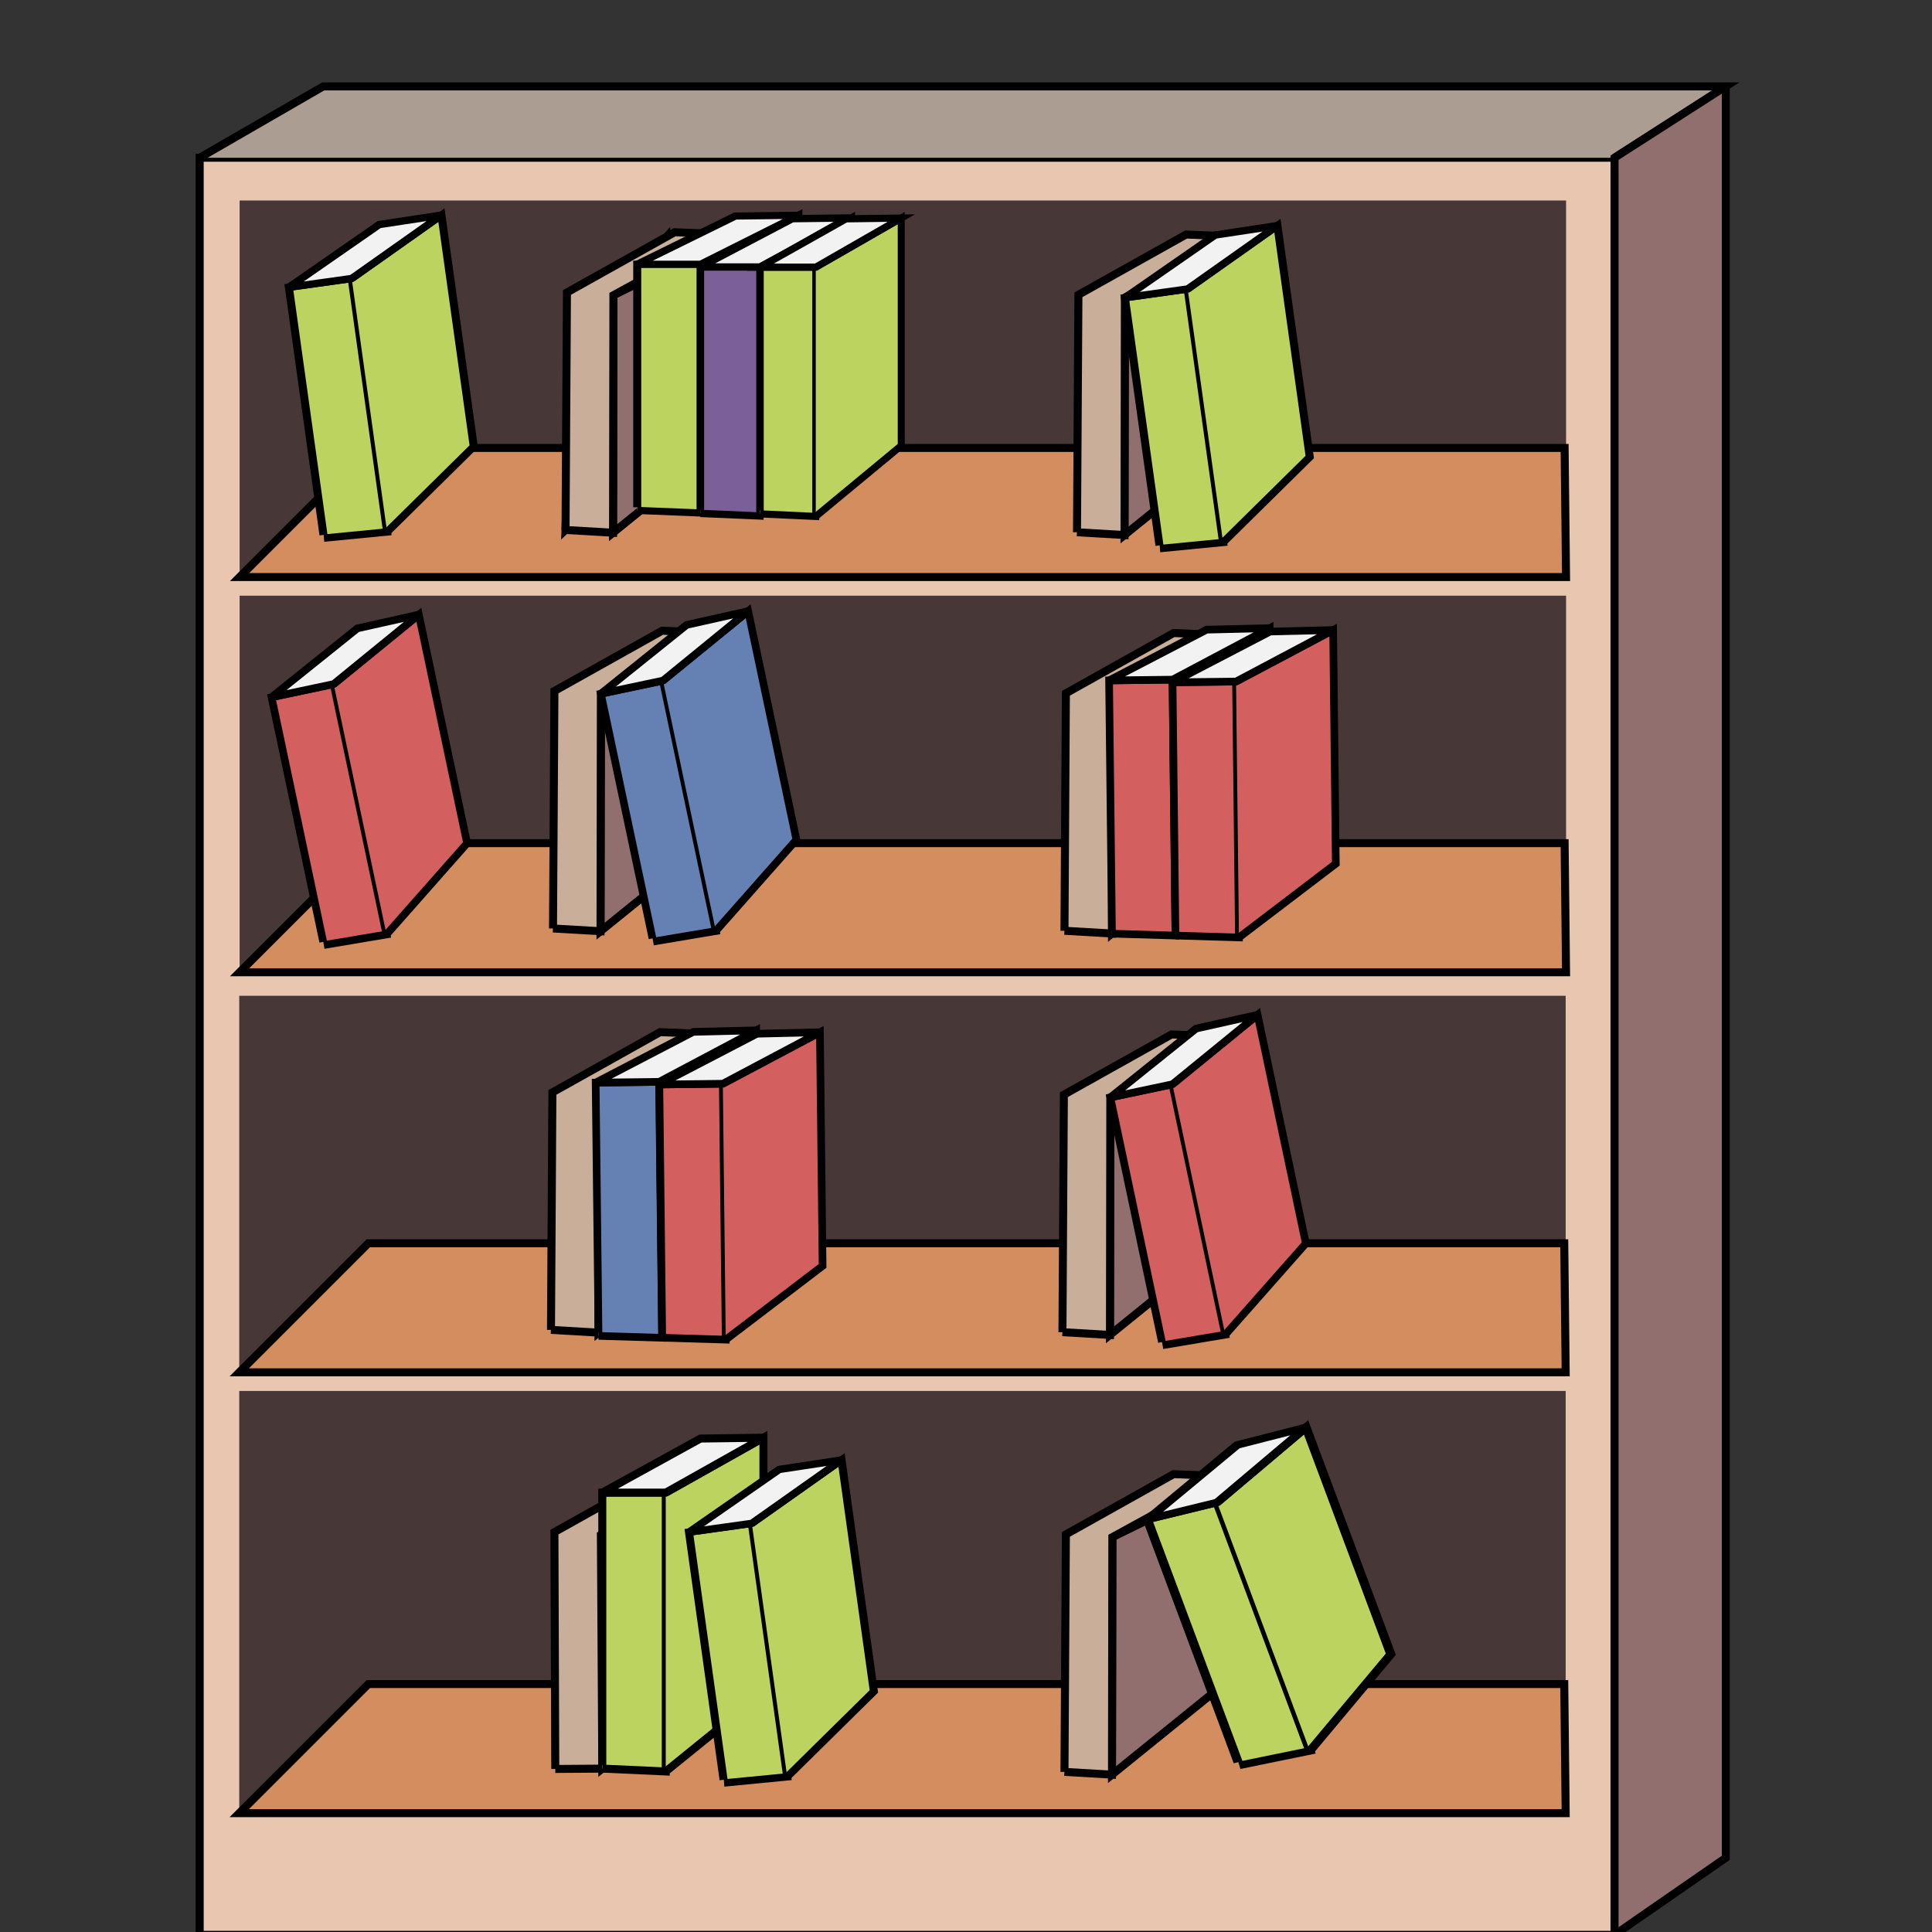 <?xml version="1.0" encoding="UTF-8" standalone="no"?>
<!-- Created with Inkscape (http://www.inkscape.org/) -->

<svg
   xmlns:dc="http://purl.org/dc/elements/1.1/"
   xmlns:cc="http://creativecommons.org/ns#"
   xmlns:rdf="http://www.w3.org/1999/02/22-rdf-syntax-ns#"
   xmlns:svg="http://www.w3.org/2000/svg"
   xmlns="http://www.w3.org/2000/svg"
   xmlns:sodipodi="http://sodipodi.sourceforge.net/DTD/sodipodi-0.dtd"
   xmlns:inkscape="http://www.inkscape.org/namespaces/inkscape"
   width="64mm"
   height="64mm"
   viewBox="0 0 64 64"
   version="1.1"
   id="svg8"
   inkscape:version="0.92.3 (2405546, 2018-03-11)"
   sodipodi:docname="bookshelf-plain.svg"
   inkscape:export-filename="C:\Users\Administrator\Dropbox\Development\deepc\osiris\src\images\bookshelf.png"
   inkscape:export-xdpi="4.1222224"
   inkscape:export-ydpi="4.1222224">
  <rect x="0" y="0" width="64" height="64" fill="#333333" stroke="none"/>
  <defs
     id="defs2">
    <inkscape:perspective
       sodipodi:type="inkscape:persp3d"
       inkscape:vp_x="-413.33773 : -69.759631 : 1"
       inkscape:vp_y="0 : 2772.4027 : 0"
       inkscape:vp_z="202.67502 : -32.396056 : 1"
       inkscape:persp3d-origin="27.214332 : -46.150894 : 1"
       id="perspective4041" />
    <inkscape:perspective
       sodipodi:type="inkscape:persp3d"
       inkscape:vp_x="-780.75643 : 18.694428 : 1"
       inkscape:vp_y="0 : 717.68759 : 0"
       inkscape:vp_z="530.27063 : 28.366677 : 1"
       inkscape:persp3d-origin="52.54754 : 24.805985 : 1"
       id="perspective3989" />
    <inkscape:perspective
       sodipodi:type="inkscape:persp3d"
       inkscape:vp_x="-1220.6197 : 12.491647 : 1"
       inkscape:vp_y="0 : 1123.26 : 0"
       inkscape:vp_z="529.11142 : 27.629783 : 1"
       inkscape:persp3d-origin="30.73047 : 22.056907 : 1"
       id="perspective3721" />
  </defs>
  <sodipodi:namedview
     id="base"
     pagecolor="#ffffff"
     bordercolor="#666666"
     borderopacity="1.0"
     inkscape:pageopacity="0.0"
     inkscape:pageshadow="2"
     inkscape:zoom="1.979899"
     inkscape:cx="17.161776"
     inkscape:cy="125.04147"
     inkscape:document-units="mm"
     inkscape:current-layer="layer3"
     showgrid="false"
     inkscape:measure-start="0,0"
     inkscape:measure-end="0,0"
     inkscape:window-width="1920"
     inkscape:window-height="1057"
     inkscape:window-x="-8"
     inkscape:window-y="-8"
     inkscape:window-maximized="1" />
  <g
     inkscape:label="shelves"
     inkscape:groupmode="layer"
     id="layer1"
     transform="translate(0,-233)"
     style="display:inline"
     sodipodi:insensitive="true">
    <path
       style="fill:#e9c6af;stroke:#000000;stroke-width:0.265px;stroke-linecap:butt;stroke-linejoin:miter;stroke-opacity:1"
       d="m 6.615,238.225 v 58.87 H 53.484 v -58.87 z"
       id="path4050"
       inkscape:connector-curvature="0"
       sodipodi:nodetypes="ccccc" />
    <rect
       id="rect4054"
       width="43.94"
       height="12.473"
       x="7.938"
       y="239.642"
       style="fill:#483737;stroke-width:0.265" />
    <rect
       id="rect4054-2"
       width="43.94"
       height="12.473"
       x="7.938"
       y="252.733"
       style="fill:#483737;stroke-width:0.265" />
    <rect
       id="rect4054-3"
       width="43.94"
       height="12.473"
       x="7.925"
       y="265.987"
       style="fill:#483737;stroke-width:0.265" />
    <rect
       id="rect4054-2-6"
       width="43.94"
       height="13.985"
       x="7.925"
       y="279.078"
       style="fill:#483737;stroke-width:0.28" />
    <path
       style="fill:#ac9d93;stroke:#000000;stroke-width:0.265px;stroke-linecap:butt;stroke-linejoin:miter;stroke-opacity:1"
       d="m 6.615,238.225 4.092,-2.363 h 46.462 l -3.685,2.363"
       id="path4089"
       inkscape:connector-curvature="0" />
    <path
       style="fill:#916f6f;fill-opacity:1;stroke:#000000;stroke-width:0.265px;stroke-linecap:butt;stroke-linejoin:miter;stroke-opacity:1"
       d="m 57.169,235.862 v 58.681 l -3.685,2.551 v -58.87 l 3.685,-2.363"
       id="path4091"
       inkscape:connector-curvature="0" />
    <path
       style="fill:#d38d5f;fill-opacity:1;stroke:#000000;stroke-width:0.265px;stroke-linecap:butt;stroke-linejoin:miter;stroke-opacity:1"
       d="m 7.937,252.115 4.276,-4.276 h 39.617 l 0.047,4.276 z"
       id="path4898"
       inkscape:connector-curvature="0" />
    <path
       style="fill:#d38d5f;fill-opacity:1;stroke:#000000;stroke-width:0.265px;stroke-linecap:butt;stroke-linejoin:miter;stroke-opacity:1"
       d="m 7.937,265.207 4.276,-4.276 h 39.617 l 0.047,4.276 z"
       id="path4898-9"
       inkscape:connector-curvature="0" />
    <path
       style="fill:#d38d5f;fill-opacity:1;stroke:#000000;stroke-width:0.265px;stroke-linecap:butt;stroke-linejoin:miter;stroke-opacity:1"
       d="m 7.925,278.46 4.276,-4.276 h 39.617 l 0.047,4.276 z"
       id="path4898-8"
       inkscape:connector-curvature="0" />
    <path
       style="fill:#d38d5f;fill-opacity:1;stroke:#000000;stroke-width:0.265px;stroke-linecap:butt;stroke-linejoin:miter;stroke-opacity:1"
       d="m 7.925,293.063 4.276,-4.276 h 39.617 l 0.047,4.276 z"
       id="path4898-87"
       inkscape:connector-curvature="0" />
  </g>
  <g
     inkscape:groupmode="layer"
     id="layer2"
     inkscape:label="spacers"
     sodipodi:insensitive="true"
     style="display:inline">
    <path
       style="fill:#786a5f;fill-opacity:1;stroke:#000000;stroke-width:0.265px;stroke-linecap:butt;stroke-linejoin:miter;stroke-opacity:1"
       d="m 18.733,17.556 3.248,-3.036 0.083,-6.65 -3.106,3.52 z"
       id="path4927"
       inkscape:connector-curvature="0"
       sodipodi:nodetypes="ccccc" />
    <path
       style="fill:#916f6f;fill-opacity:1;stroke:#000000;stroke-width:0.265px;stroke-linecap:butt;stroke-linejoin:miter;stroke-opacity:1"
       d="m 20.308,17.647 3.579,-2.894 0.047,-6.733 -3.614,1.76 z"
       id="path4927-0"
       inkscape:connector-curvature="0"
       sodipodi:nodetypes="ccccc" />
    <path
       style="fill:#c9ae9a;fill-opacity:1;stroke:#000000;stroke-width:0.265px;stroke-linecap:butt;stroke-linejoin:miter;stroke-opacity:1"
       d="m 18.733,17.556 1.575,0.091 0.012,-7.867 3.685,-2.02 -1.657,-0.067 -3.567,1.996 -0.047,7.867"
       id="path4954"
       inkscape:connector-curvature="0"
       sodipodi:nodetypes="ccccccc" />
    <path
       style="fill:#916f6f;fill-opacity:1;stroke:#000000;stroke-width:0.265px;stroke-linecap:butt;stroke-linejoin:miter;stroke-opacity:1"
       d="m 37.251,17.723 3.579,-2.894 0.047,-6.733 -3.614,1.76 z"
       id="path4927-0-5"
       inkscape:connector-curvature="0"
       sodipodi:nodetypes="ccccc" />
    <path
       style="fill:#c9ae9a;fill-opacity:1;stroke:#000000;stroke-width:0.265px;stroke-linecap:butt;stroke-linejoin:miter;stroke-opacity:1"
       d="m 35.676,17.632 1.575,0.091 0.012,-7.867 3.685,-2.02 -1.657,-0.067 -3.567,1.996 -0.047,7.867"
       id="path4954-8"
       inkscape:connector-curvature="0"
       sodipodi:nodetypes="ccccccc" />
    <path
       style="fill:#916f6f;fill-opacity:1;stroke:#000000;stroke-width:0.265px;stroke-linecap:butt;stroke-linejoin:miter;stroke-opacity:1"
       d="m 19.893,30.848 3.579,-2.894 0.047,-6.733 -3.614,1.76 z"
       id="path4927-0-1"
       inkscape:connector-curvature="0"
       sodipodi:nodetypes="ccccc" />
    <path
       style="fill:#c9ae9a;fill-opacity:1;stroke:#000000;stroke-width:0.265px;stroke-linecap:butt;stroke-linejoin:miter;stroke-opacity:1"
       d="m 18.318,30.757 1.575,0.091 0.012,-7.867 3.685,-2.02 -1.657,-0.067 -3.567,1.996 -0.047,7.867"
       id="path4954-3"
       inkscape:connector-curvature="0"
       sodipodi:nodetypes="ccccccc" />
    <path
       style="fill:#916f6f;fill-opacity:1;stroke:#000000;stroke-width:0.265px;stroke-linecap:butt;stroke-linejoin:miter;stroke-opacity:1"
       d="m 36.836,30.924 3.579,-2.894 0.047,-6.733 -3.614,1.76 z"
       id="path4927-0-5-2"
       inkscape:connector-curvature="0"
       sodipodi:nodetypes="ccccc" />
    <path
       style="fill:#c9ae9a;fill-opacity:1;stroke:#000000;stroke-width:0.265px;stroke-linecap:butt;stroke-linejoin:miter;stroke-opacity:1"
       d="m 35.261,30.833 1.575,0.091 0.012,-7.867 3.685,-2.02 -1.657,-0.067 -3.567,1.996 -0.047,7.867"
       id="path4954-8-5"
       inkscape:connector-curvature="0"
       sodipodi:nodetypes="ccccccc" />
    <path
       style="fill:#916f6f;fill-opacity:1;stroke:#000000;stroke-width:0.265px;stroke-linecap:butt;stroke-linejoin:miter;stroke-opacity:1"
       d="m 19.826,44.144 3.579,-2.894 0.047,-6.733 -3.614,1.76 z"
       id="path4927-0-7"
       inkscape:connector-curvature="0"
       sodipodi:nodetypes="ccccc" />
    <path
       style="fill:#c9ae9a;fill-opacity:1;stroke:#000000;stroke-width:0.265px;stroke-linecap:butt;stroke-linejoin:miter;stroke-opacity:1"
       d="m 18.251,44.054 1.575,0.091 0.012,-7.867 3.685,-2.02 -1.657,-0.067 -3.567,1.996 -0.047,7.867"
       id="path4954-4"
       inkscape:connector-curvature="0"
       sodipodi:nodetypes="ccccccc" />
    <path
       style="fill:#916f6f;fill-opacity:1;stroke:#000000;stroke-width:0.265px;stroke-linecap:butt;stroke-linejoin:miter;stroke-opacity:1"
       d="m 36.769,44.22 3.579,-2.894 0.047,-6.733 -3.614,1.76 z"
       id="path4927-0-5-4"
       inkscape:connector-curvature="0"
       sodipodi:nodetypes="ccccc" />
    <path
       style="fill:#c9ae9a;fill-opacity:1;stroke:#000000;stroke-width:0.265px;stroke-linecap:butt;stroke-linejoin:miter;stroke-opacity:1"
       d="m 35.194,44.13 1.575,0.091 0.012,-7.867 3.685,-2.02 -1.657,-0.067 -3.567,1.996 -0.047,7.867"
       id="path4954-8-2"
       inkscape:connector-curvature="0"
       sodipodi:nodetypes="ccccccc" />
    <path
       style="fill:#916f6f;fill-opacity:1;stroke:#000000;stroke-width:0.265px;stroke-linecap:butt;stroke-linejoin:miter;stroke-opacity:1"
       d="m 19.952,58.588 3.52,-2.771 0.047,-6.733 -3.614,1.76 z"
       id="path4927-0-59"
       inkscape:connector-curvature="0"
       sodipodi:nodetypes="ccccc" />
    <path
       style="fill:#c9ae9a;fill-opacity:1;stroke:#000000;stroke-width:0.265px;stroke-linecap:butt;stroke-linejoin:miter;stroke-opacity:1"
       d="m 18.393,58.599 1.559,-0.011 -0.047,-7.744 3.685,-2.02 -1.657,-0.067 -3.567,1.996 0.028,7.846"
       id="path4954-49"
       inkscape:connector-curvature="0"
       sodipodi:nodetypes="ccccccc" />
    <path
       style="fill:#916f6f;fill-opacity:1;stroke:#000000;stroke-width:0.265px;stroke-linecap:butt;stroke-linejoin:miter;stroke-opacity:1"
       d="m 36.836,58.787 3.579,-2.894 0.047,-6.733 -3.614,1.76 z"
       id="path4927-0-5-3"
       inkscape:connector-curvature="0"
       sodipodi:nodetypes="ccccc" />
    <path
       style="fill:#c9ae9a;fill-opacity:1;stroke:#000000;stroke-width:0.265px;stroke-linecap:butt;stroke-linejoin:miter;stroke-opacity:1"
       d="m 35.261,58.696 1.575,0.091 0.012,-7.867 3.685,-2.02 -1.657,-0.067 -3.567,1.996 -0.047,7.867"
       id="path4954-8-8"
       inkscape:connector-curvature="0"
       sodipodi:nodetypes="ccccccc" />
  </g>
  <g
     inkscape:groupmode="layer"
     id="layer3"
     inkscape:label="books"
     style="display:inline">
    <g
       id="g5208"
       transform="translate(-1.465,0.361)">
      <path
         inkscape:connector-curvature="0"
         id="path5175"
         d="m 21.417,58.108 v -9.024 h 2.102 v 9.237 l -2.102,-0.095"
         style="fill:#bcd35f;fill-opacity:1;stroke:#000000;stroke-width:0.265px;stroke-linecap:butt;stroke-linejoin:miter;stroke-opacity:1" />
      <path
         inkscape:connector-curvature="0"
         id="path5177"
         d="m 23.519,49.084 3.236,-1.819 v 8.434 l -3.236,2.622"
         style="fill:#bcd35f;fill-opacity:1;stroke:#000000;stroke-width:0.265px;stroke-linecap:butt;stroke-linejoin:miter;stroke-opacity:1" />
      <path
         sodipodi:nodetypes="ccccc"
         inkscape:connector-curvature="0"
         id="path5181"
         d="m 21.417,49.084 3.251,-1.791 2.088,-0.028 -3.236,1.819 z"
         style="fill:#f2f2f2;fill-opacity:1;stroke:#000000;stroke-width:0.265px;stroke-linecap:butt;stroke-linejoin:miter;stroke-opacity:1" />
    </g>
    <g
       transform="matrix(0.99,-0.138,0.127,0.909,-4.613,9.092)"
       style="display:inline"
       id="g5208-8">
      <path
         inkscape:connector-curvature="0"
         id="path5175-9"
         d="m 21.417,58.108 v -9.024 h 2.102 v 9.237 l -2.102,-0.095"
         style="fill:#bcd35f;fill-opacity:1;stroke:#000000;stroke-width:0.265px;stroke-linecap:butt;stroke-linejoin:miter;stroke-opacity:1" />
      <path
         inkscape:connector-curvature="0"
         id="path5177-7"
         d="m 23.519,49.084 3.236,-1.819 v 8.434 l -3.236,2.622"
         style="fill:#bcd35f;fill-opacity:1;stroke:#000000;stroke-width:0.265px;stroke-linecap:butt;stroke-linejoin:miter;stroke-opacity:1" />
      <path
         sodipodi:nodetypes="ccccc"
         inkscape:connector-curvature="0"
         id="path5181-5"
         d="m 21.417,49.084 3.251,-1.791 2.088,-0.028 -3.236,1.819 z"
         style="fill:#f2f2f2;fill-opacity:1;stroke:#000000;stroke-width:0.265px;stroke-linecap:butt;stroke-linejoin:miter;stroke-opacity:1" />
    </g>
    <g
       id="g5264"
       transform="rotate(-11.919,42.427,41.031)">
      <path
         inkscape:connector-curvature="0"
         id="path5175-9-7"
         d="m 37.868,43.57 v -8.282 h 2.102 v 8.477 l -2.102,-0.087"
         style="fill:#d35f5f;fill-opacity:1;stroke:#000000;stroke-width:0.253px;stroke-linecap:butt;stroke-linejoin:miter;stroke-opacity:1" />
      <path
         inkscape:connector-curvature="0"
         id="path5177-7-3"
         d="m 39.971,35.288 3.236,-1.669 v 7.74 l -3.236,2.407"
         style="fill:#d35f5f;fill-opacity:1;stroke:#000000;stroke-width:0.253px;stroke-linecap:butt;stroke-linejoin:miter;stroke-opacity:1" />
      <path
         sodipodi:nodetypes="ccccc"
         inkscape:connector-curvature="0"
         id="path5181-5-7"
         d="m 37.868,35.288 3.251,-1.644 2.088,-0.026 -3.236,1.669 z"
         style="fill:#f2f2f2;fill-opacity:1;stroke:#000000;stroke-width:0.253px;stroke-linecap:butt;stroke-linejoin:miter;stroke-opacity:1" />
    </g>
    <g
       transform="matrix(1.098,-0.268,0.333,0.891,-1.852,12.34)"
       style="display:inline"
       id="g5208-8-3">
      <path
         inkscape:connector-curvature="0"
         id="path5175-9-5"
         d="m 21.417,58.108 v -9.024 h 2.102 v 9.237 l -2.102,-0.095"
         style="fill:#bcd35f;fill-opacity:1;stroke:#000000;stroke-width:0.265px;stroke-linecap:butt;stroke-linejoin:miter;stroke-opacity:1" />
      <path
         inkscape:connector-curvature="0"
         id="path5177-7-0"
         d="m 23.519,49.084 3.236,-1.819 v 8.434 l -3.236,2.622"
         style="fill:#bcd35f;fill-opacity:1;stroke:#000000;stroke-width:0.265px;stroke-linecap:butt;stroke-linejoin:miter;stroke-opacity:1" />
      <path
         sodipodi:nodetypes="ccccc"
         inkscape:connector-curvature="0"
         id="path5181-5-9"
         d="m 21.417,49.084 3.251,-1.791 2.088,-0.028 -3.236,1.819 z"
         style="fill:#f2f2f2;fill-opacity:1;stroke:#000000;stroke-width:0.265px;stroke-linecap:butt;stroke-linejoin:miter;stroke-opacity:1" />
    </g>
    <path
       style="fill:#6581b3;fill-opacity:1;stroke:#000000;stroke-width:0.253px;stroke-linecap:butt;stroke-linejoin:miter;stroke-opacity:1"
       d="m 19.826,44.144 -0.094,-8.281 2.102,-0.024 0.097,8.477 -2.103,-0.063"
       id="path5175-9-7-0"
       inkscape:connector-curvature="0" />
    <path
       style="fill:#d35f5f;fill-opacity:1;stroke:#000000;stroke-width:0.253px;stroke-linecap:butt;stroke-linejoin:miter;stroke-opacity:1"
       d="m 21.834,35.839 3.217,-1.706 0.088,7.74 -3.209,2.443"
       id="path5177-7-3-7"
       inkscape:connector-curvature="0" />
    <path
       style="fill:#f2f2f2;fill-opacity:1;stroke:#000000;stroke-width:0.253px;stroke-linecap:butt;stroke-linejoin:miter;stroke-opacity:1"
       d="m 19.732,35.863 3.232,-1.681 2.088,-0.05 -3.217,1.706 z"
       id="path5181-5-7-7"
       inkscape:connector-curvature="0"
       sodipodi:nodetypes="ccccc" />
    <g
       style="display:inline"
       id="g5264-8-1"
       transform="rotate(-0.653,85.742,1441.781)">
      <path
         inkscape:connector-curvature="0"
         id="path5175-9-7-0-0"
         d="m 37.868,43.57 v -8.282 h 2.102 v 8.477 l -2.102,-0.087"
         style="fill:#d35f5f;fill-opacity:1;stroke:#000000;stroke-width:0.253px;stroke-linecap:butt;stroke-linejoin:miter;stroke-opacity:1" />
      <path
         inkscape:connector-curvature="0"
         id="path5177-7-3-7-5"
         d="m 39.971,35.288 3.236,-1.669 v 7.74 l -3.236,2.407"
         style="fill:#d35f5f;fill-opacity:1;stroke:#000000;stroke-width:0.253px;stroke-linecap:butt;stroke-linejoin:miter;stroke-opacity:1" />
      <path
         sodipodi:nodetypes="ccccc"
         inkscape:connector-curvature="0"
         id="path5181-5-7-7-7"
         d="m 37.868,35.288 3.251,-1.644 2.088,-0.026 -3.236,1.669 z"
         style="fill:#f2f2f2;fill-opacity:1;stroke:#000000;stroke-width:0.253px;stroke-linecap:butt;stroke-linejoin:miter;stroke-opacity:1" />
    </g>
    <g
       style="display:inline"
       id="g5264-8-0"
       transform="rotate(-0.653,-1081.29,127.87)">
      <path
         inkscape:connector-curvature="0"
         id="path5175-9-7-0-8"
         d="m 37.868,43.57 v -8.282 h 2.102 v 8.477 l -2.102,-0.087"
         style="fill:#d35f5f;fill-opacity:1;stroke:#000000;stroke-width:0.253px;stroke-linecap:butt;stroke-linejoin:miter;stroke-opacity:1" />
      <path
         inkscape:connector-curvature="0"
         id="path5177-7-3-7-6"
         d="m 39.971,35.288 3.236,-1.669 v 7.74 l -3.236,2.407"
         style="fill:#d35f5f;fill-opacity:1;stroke:#000000;stroke-width:0.253px;stroke-linecap:butt;stroke-linejoin:miter;stroke-opacity:1" />
      <path
         sodipodi:nodetypes="ccccc"
         inkscape:connector-curvature="0"
         id="path5181-5-7-7-2"
         d="m 37.868,35.288 3.251,-1.644 2.088,-0.026 -3.236,1.669 z"
         style="fill:#f2f2f2;fill-opacity:1;stroke:#000000;stroke-width:0.253px;stroke-linecap:butt;stroke-linejoin:miter;stroke-opacity:1" />
    </g>
    <g
       style="display:inline"
       id="g5264-8-1-1"
       transform="rotate(-0.653,-1074.736,-56.566)">
      <path
         inkscape:connector-curvature="0"
         id="path5175-9-7-0-0-9"
         d="m 37.868,43.57 v -8.282 h 2.102 v 8.477 l -2.102,-0.087"
         style="fill:#d35f5f;fill-opacity:1;stroke:#000000;stroke-width:0.253px;stroke-linecap:butt;stroke-linejoin:miter;stroke-opacity:1" />
      <path
         inkscape:connector-curvature="0"
         id="path5177-7-3-7-5-6"
         d="m 39.971,35.288 3.236,-1.669 v 7.74 l -3.236,2.407"
         style="fill:#d35f5f;fill-opacity:1;stroke:#000000;stroke-width:0.253px;stroke-linecap:butt;stroke-linejoin:miter;stroke-opacity:1" />
      <path
         sodipodi:nodetypes="ccccc"
         inkscape:connector-curvature="0"
         id="path5181-5-7-7-7-0"
         d="m 37.868,35.288 3.251,-1.644 2.088,-0.026 -3.236,1.669 z"
         style="fill:#f2f2f2;fill-opacity:1;stroke:#000000;stroke-width:0.253px;stroke-linecap:butt;stroke-linejoin:miter;stroke-opacity:1" />
    </g>
    <path
       style="fill:#6581b3;fill-opacity:1;stroke:#000000;stroke-width:0.253px;stroke-linecap:butt;stroke-linejoin:miter;stroke-opacity:1"
       d="m 21.615,31.085 -1.711,-8.103 2.057,-0.434 1.751,8.294 -2.075,0.349"
       id="path5175-9-7-2"
       inkscape:connector-curvature="0" />
    <path
       style="fill:#6581b3;fill-opacity:1;stroke:#000000;stroke-width:0.253px;stroke-linecap:butt;stroke-linejoin:miter;stroke-opacity:1"
       d="m 21.962,22.547 2.822,-2.302 1.599,7.573 -2.67,3.023"
       id="path5177-7-3-70"
       inkscape:connector-curvature="0" />
    <path
       style="fill:#f2f2f2;fill-opacity:1;stroke:#000000;stroke-width:0.253px;stroke-linecap:butt;stroke-linejoin:miter;stroke-opacity:1"
       d="m 19.905,22.981 2.841,-2.28 2.038,-0.457 -2.822,2.302 z"
       id="path5181-5-7-9"
       inkscape:connector-curvature="0"
       sodipodi:nodetypes="ccccc" />
    <g
       transform="matrix(0.99,-0.138,0.127,0.909,9.826,-31.799)"
       style="display:inline"
       id="g5208-8-4">
      <path
         inkscape:connector-curvature="0"
         id="path5175-9-4"
         d="m 21.417,58.108 v -9.024 h 2.102 v 9.237 l -2.102,-0.095"
         style="fill:#bcd35f;fill-opacity:1;stroke:#000000;stroke-width:0.265px;stroke-linecap:butt;stroke-linejoin:miter;stroke-opacity:1" />
      <path
         inkscape:connector-curvature="0"
         id="path5177-7-36"
         d="m 23.519,49.084 3.236,-1.819 v 8.434 l -3.236,2.622"
         style="fill:#bcd35f;fill-opacity:1;stroke:#000000;stroke-width:0.265px;stroke-linecap:butt;stroke-linejoin:miter;stroke-opacity:1" />
      <path
         sodipodi:nodetypes="ccccc"
         inkscape:connector-curvature="0"
         id="path5181-5-2"
         d="m 21.417,49.084 3.251,-1.791 2.088,-0.028 -3.236,1.819 z"
         style="fill:#f2f2f2;fill-opacity:1;stroke:#000000;stroke-width:0.265px;stroke-linecap:butt;stroke-linejoin:miter;stroke-opacity:1" />
    </g>
    <g
       style="display:inline"
       id="g5208-9"
       transform="matrix(1,0,0,0.892,-0.308,-35.029)">
      <path
         inkscape:connector-curvature="0"
         id="path5175-0"
         d="m 21.417,58.108 v -9.024 h 2.102 v 9.237 l -2.102,-0.095"
         style="fill:#bcd35f;fill-opacity:1;stroke:#000000;stroke-width:0.265px;stroke-linecap:butt;stroke-linejoin:miter;stroke-opacity:1" />
      <path
         inkscape:connector-curvature="0"
         id="path5177-5"
         d="m 23.519,49.084 3.236,-1.819 v 8.434 l -3.236,2.622"
         style="fill:#bcd35f;fill-opacity:1;stroke:#000000;stroke-width:0.265px;stroke-linecap:butt;stroke-linejoin:miter;stroke-opacity:1" />
      <path
         sodipodi:nodetypes="ccccc"
         inkscape:connector-curvature="0"
         id="path5181-54"
         d="m 21.417,49.084 3.251,-1.791 2.088,-0.028 -3.236,1.819 z"
         style="fill:#f2f2f2;fill-opacity:1;stroke:#000000;stroke-width:0.265px;stroke-linecap:butt;stroke-linejoin:miter;stroke-opacity:1" />
    </g>
    <path
       style="fill:#7b5f98;fill-opacity:1;stroke:#000000;stroke-width:0.242px;stroke-linecap:butt;stroke-linejoin:miter;stroke-opacity:1"
       d="M 23.204,16.902 V 8.843 h 1.969 v 8.249 l -1.969,-0.084"
       id="path5175-0-4"
       inkscape:connector-curvature="0" />
    <path
       style="fill:#bcd35f;fill-opacity:1;stroke:#000000;stroke-width:0.242px;stroke-linecap:butt;stroke-linejoin:miter;stroke-opacity:1"
       d="m 25.173,8.843 3.031,-1.624 v 7.531 l -3.031,2.342"
       id="path5177-5-9"
       inkscape:connector-curvature="0" />
    <path
       style="fill:#f2f2f2;fill-opacity:1;stroke:#000000;stroke-width:0.242px;stroke-linecap:butt;stroke-linejoin:miter;stroke-opacity:1"
       d="m 23.204,8.843 3.044,-1.599 1.955,-0.025 -3.031,1.624 z"
       id="path5181-54-8"
       inkscape:connector-curvature="0"
       sodipodi:nodetypes="ccccc" />
    <g
       style="display:inline"
       id="g5208-9-7"
       transform="matrix(0.875,0,0,0.894,6.444,-35.031)">
      <path
         inkscape:connector-curvature="0"
         id="path5175-0-9"
         d="m 21.417,58.108 v -9.024 h 2.102 v 9.237 l -2.102,-0.095"
         style="fill:#bcd35f;fill-opacity:1;stroke:#000000;stroke-width:0.265px;stroke-linecap:butt;stroke-linejoin:miter;stroke-opacity:1" />
      <path
         inkscape:connector-curvature="0"
         id="path5177-5-3"
         d="m 23.519,49.084 3.236,-1.819 v 8.434 l -3.236,2.622"
         style="fill:#bcd35f;fill-opacity:1;stroke:#000000;stroke-width:0.265px;stroke-linecap:butt;stroke-linejoin:miter;stroke-opacity:1" />
      <path
         sodipodi:nodetypes="ccccc"
         inkscape:connector-curvature="0"
         id="path5181-54-6"
         d="m 21.417,49.084 3.251,-1.791 2.088,-0.028 -3.236,1.819 z"
         style="fill:#f2f2f2;fill-opacity:1;stroke:#000000;stroke-width:0.265px;stroke-linecap:butt;stroke-linejoin:miter;stroke-opacity:1" />
    </g>
    <g
       transform="matrix(0.99,-0.138,0.127,0.909,-17.867,-32.146)"
       style="display:inline"
       id="g5208-8-4-5">
      <path
         inkscape:connector-curvature="0"
         id="path5175-9-4-6"
         d="m 21.417,58.108 v -9.024 h 2.102 v 9.237 l -2.102,-0.095"
         style="fill:#bcd35f;fill-opacity:1;stroke:#000000;stroke-width:0.265px;stroke-linecap:butt;stroke-linejoin:miter;stroke-opacity:1" />
      <path
         inkscape:connector-curvature="0"
         id="path5177-7-36-4"
         d="m 23.519,49.084 3.236,-1.819 v 8.434 l -3.236,2.622"
         style="fill:#bcd35f;fill-opacity:1;stroke:#000000;stroke-width:0.265px;stroke-linecap:butt;stroke-linejoin:miter;stroke-opacity:1" />
      <path
         sodipodi:nodetypes="ccccc"
         inkscape:connector-curvature="0"
         id="path5181-5-2-9"
         d="m 21.417,49.084 3.251,-1.791 2.088,-0.028 -3.236,1.819 z"
         style="fill:#f2f2f2;fill-opacity:1;stroke:#000000;stroke-width:0.265px;stroke-linecap:butt;stroke-linejoin:miter;stroke-opacity:1" />
    </g>
    <g
       style="display:inline"
       id="g5264-9"
       transform="rotate(-11.919,-34.964,167.483)">
      <path
         inkscape:connector-curvature="0"
         id="path5175-9-7-4"
         d="m 37.868,43.57 v -8.282 h 2.102 v 8.477 l -2.102,-0.087"
         style="fill:#d35f5f;fill-opacity:1;stroke:#000000;stroke-width:0.253px;stroke-linecap:butt;stroke-linejoin:miter;stroke-opacity:1" />
      <path
         inkscape:connector-curvature="0"
         id="path5177-7-3-3"
         d="m 39.971,35.288 3.236,-1.669 v 7.74 l -3.236,2.407"
         style="fill:#d35f5f;fill-opacity:1;stroke:#000000;stroke-width:0.253px;stroke-linecap:butt;stroke-linejoin:miter;stroke-opacity:1" />
      <path
         sodipodi:nodetypes="ccccc"
         inkscape:connector-curvature="0"
         id="path5181-5-7-1"
         d="m 37.868,35.288 3.251,-1.644 2.088,-0.026 -3.236,1.669 z"
         style="fill:#f2f2f2;fill-opacity:1;stroke:#000000;stroke-width:0.253px;stroke-linecap:butt;stroke-linejoin:miter;stroke-opacity:1" />
    </g>
  </g>
</svg>
